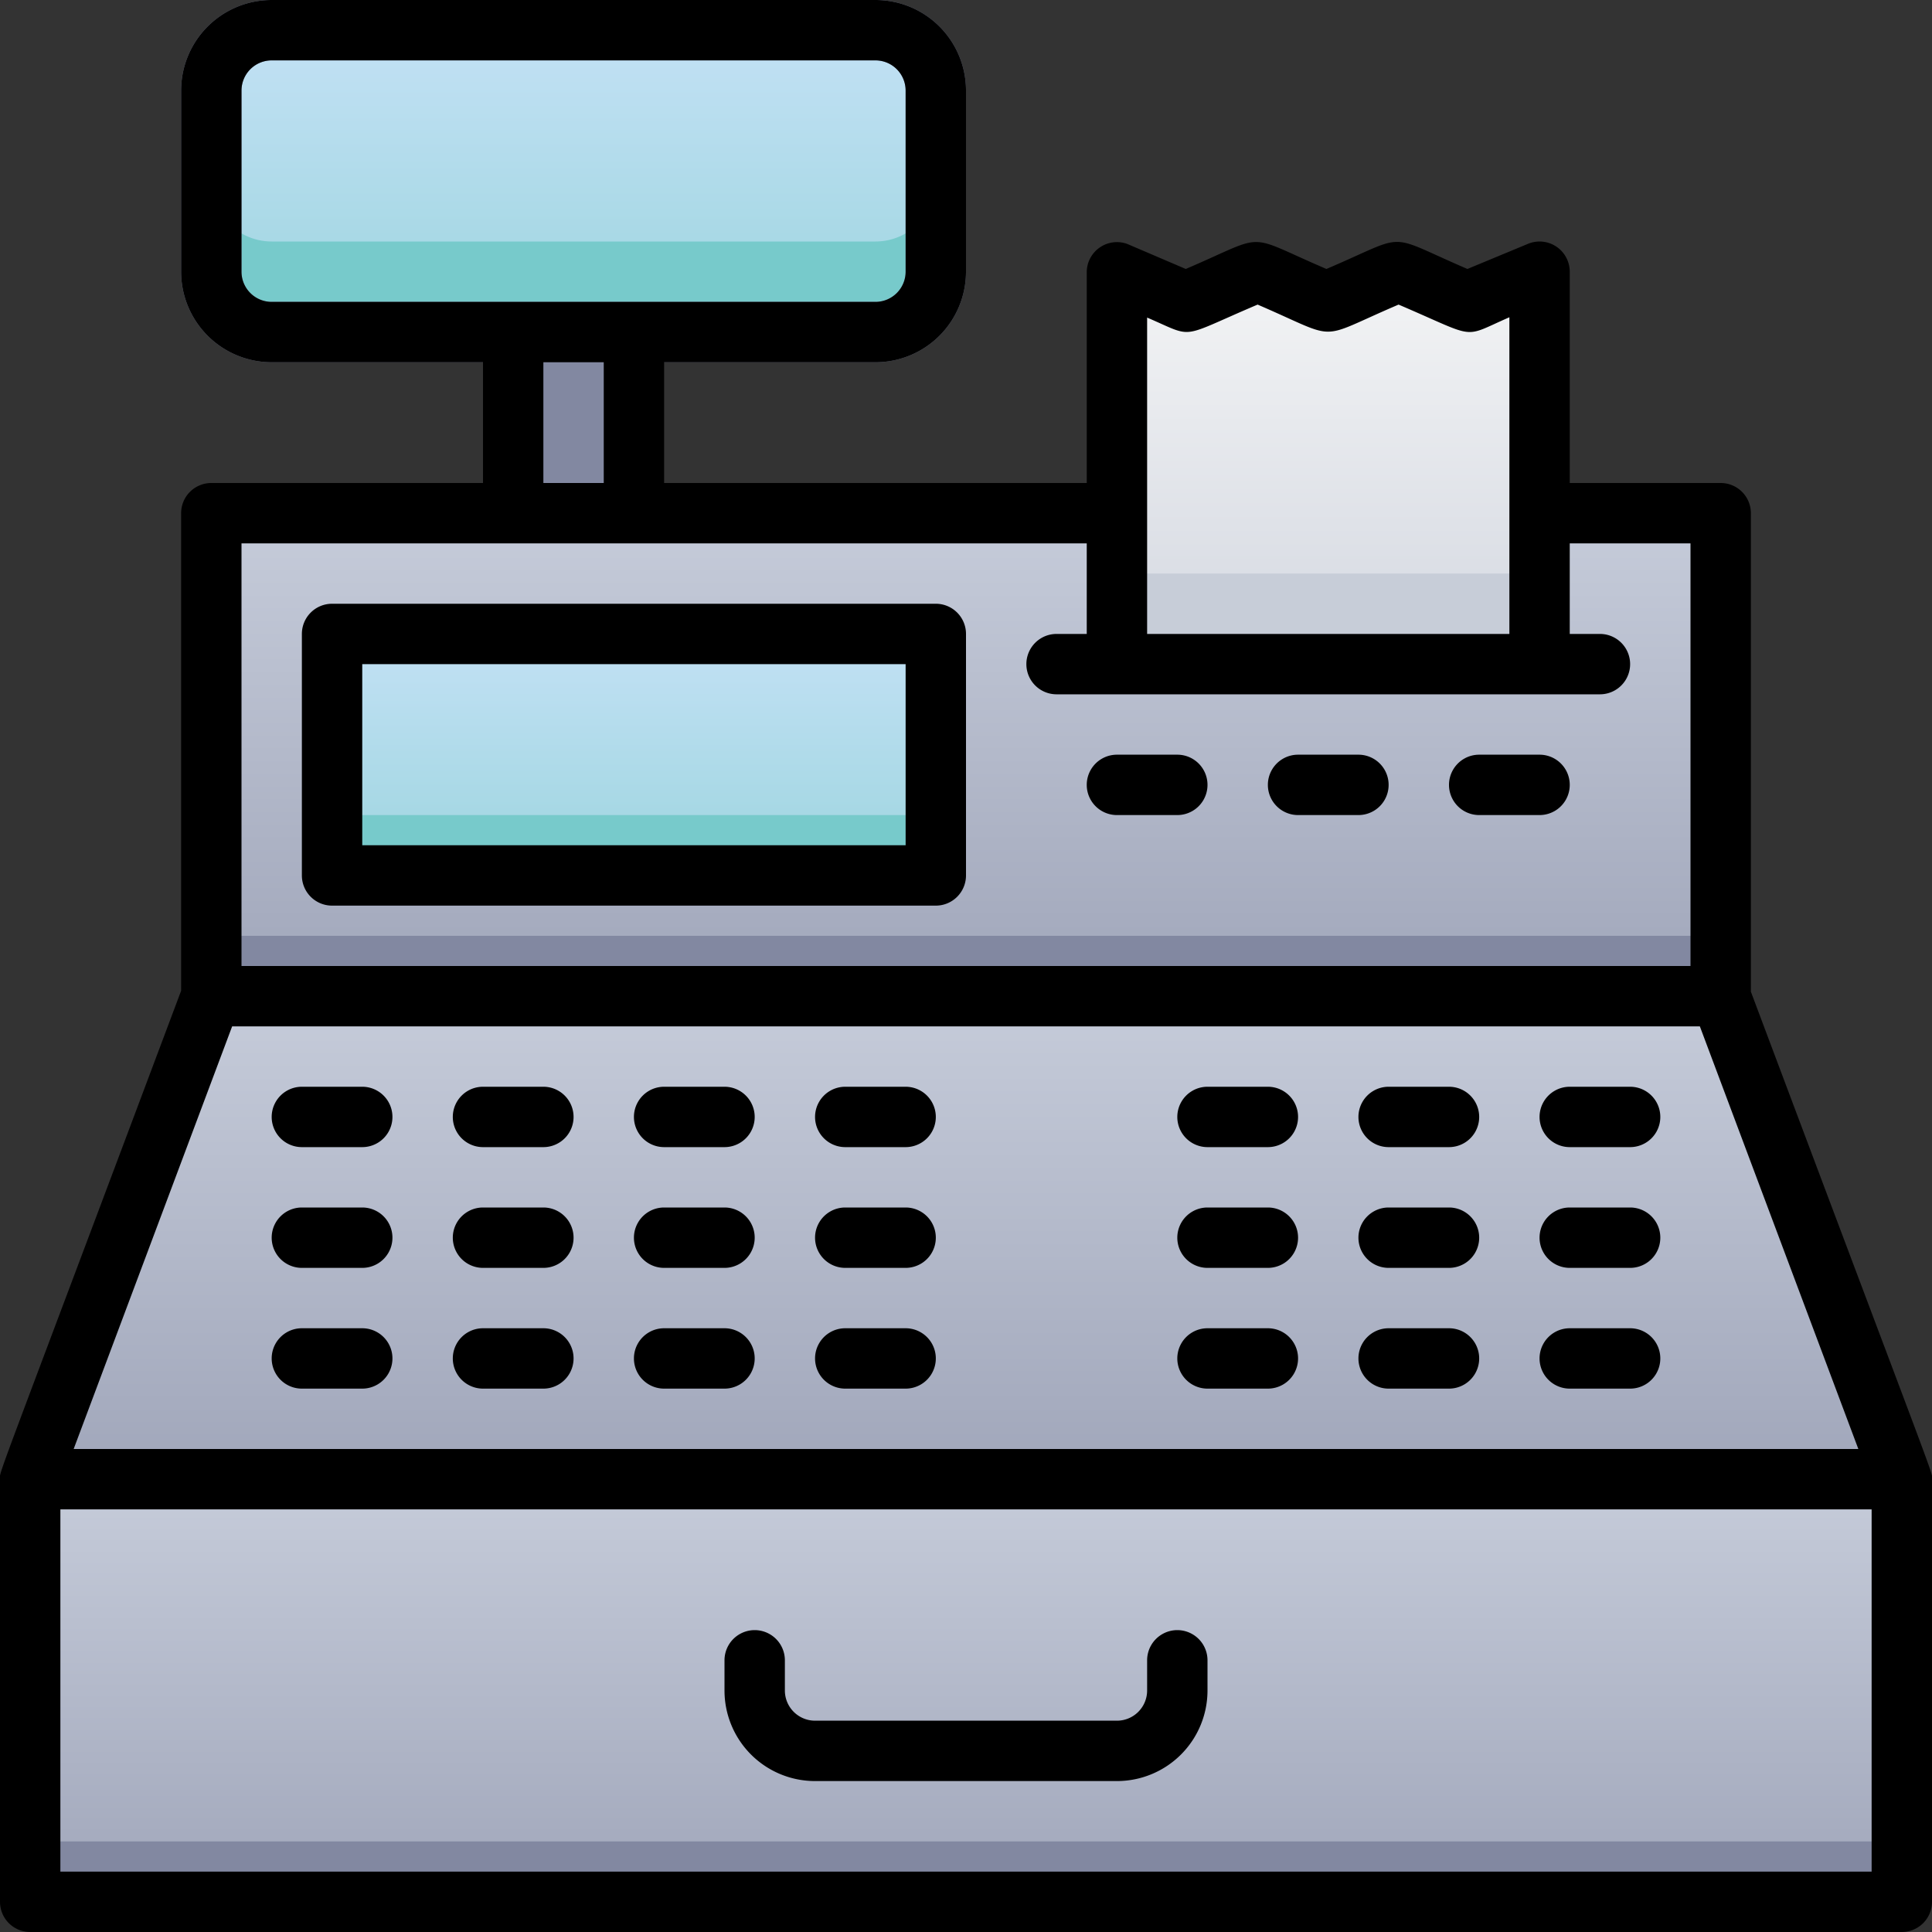 <svg xmlns="http://www.w3.org/2000/svg" xmlns:xlink="http://www.w3.org/1999/xlink" viewBox="0 0 64 64"><rect x="0" y="0" width="64" height="64" fill="#333333" stroke="none"/><defs><style>.cls-1{fill:url(#linear-gradient);}.cls-2{fill:#77cacb;}.cls-3{fill:url(#linear-gradient-3);}.cls-4{fill:#8288a1;}.cls-5{fill:url(#linear-gradient-4);}.cls-6{fill:url(#linear-gradient-5);}.cls-7{fill:url(#linear-gradient-6);}.cls-8{fill:url(#linear-gradient-7);}.cls-9{fill:#c7cdd8;}</style><linearGradient id="linear-gradient" x1="19" y1="11" x2="19" y2="1" gradientUnits="userSpaceOnUse"><stop offset="0" stop-color="#9dd5df"/><stop offset="1" stop-color="#c3e1f5"/></linearGradient><linearGradient id="linear-gradient-3" x1="32" y1="63" x2="32" y2="49" gradientUnits="userSpaceOnUse"><stop offset="0" stop-color="#a0a6ba"/><stop offset="1" stop-color="#c6ccda"/></linearGradient><linearGradient id="linear-gradient-4" x1="32" y1="33" x2="32" y2="17" xlink:href="#linear-gradient-3"/><linearGradient id="linear-gradient-5" x1="32" y1="49" x2="32" y2="33" xlink:href="#linear-gradient-3"/><linearGradient id="linear-gradient-6" x1="21" y1="29" x2="21" y2="21" xlink:href="#linear-gradient"/><linearGradient id="linear-gradient-7" x1="44" y1="22" x2="44" y2="9" gradientUnits="userSpaceOnUse"><stop offset="0" stop-color="#d4d8e1"/><stop offset="1" stop-color="#f3f4f5"/></linearGradient></defs><title>Cash Machine</title><g id="Cash_Machine" data-name="Cash Machine"><rect class="cls-1" x="7" y="1" width="24" height="10" rx="2"/><rect class="cls-1" x="7" y="1" width="24" height="10" rx="2"/><path class="cls-2" d="M31,6V9a2,2,0,0,1-2,2H9A2,2,0,0,1,7,9V6A2,2,0,0,0,9,8H29A2,2,0,0,0,31,6Z"/><rect class="cls-3" x="1" y="49" width="62" height="14"/><rect class="cls-4" x="1" y="61" width="62" height="2"/><polyline class="cls-5" points="51 17 57 17 57 33 7 33 7 17 37 17"/><polyline class="cls-4" points="51 31 57 31 57 33 7 33 7 31 37 31"/><polygon class="cls-6" points="63 49 1 49 7 33 57 33 63 49"/><rect class="cls-4" x="17" y="11" width="4" height="6"/><rect class="cls-7" x="11" y="21" width="20" height="8"/><rect class="cls-2" x="11" y="27" width="20" height="2"/><polygon class="cls-8" points="51 9 51 22 37 22 37 9 39.33 10 41.66 9 43.99 10 46.33 9 48.66 10 51 9"/><rect class="cls-9" x="37" y="19" width="14" height="3"/><path class="cls-4" d="M29,12H9A3,3,0,0,1,6,9V3A3,3,0,0,1,9,0H29a3,3,0,0,1,3,3V9A3,3,0,0,1,29,12ZM9,2A1,1,0,0,0,8,3V9a1,1,0,0,0,1,1H29a1,1,0,0,0,1-1V3a1,1,0,0,0-1-1Z"/><path d="M64,49c0-.29.39.87-6-16.15V17a1,1,0,0,0-1-1H52V9a1,1,0,0,0-1.39-.92l-2,.83c-2.79-1.2-1.88-1.19-4.67,0-2.78-1.19-1.88-1.19-4.66,0l-1.94-.83A1,1,0,0,0,36,9v7H22V12h7a3,3,0,0,0,3-3V3a3,3,0,0,0-3-3H9A3,3,0,0,0,6,3V9a3,3,0,0,0,3,3h7v4H7a1,1,0,0,0-1,1V32.82C-.36,49.77,0,48.69,0,49s0-1.75,0,14a1,1,0,0,0,1,1H63a1,1,0,0,0,1-1C64,47.22,64,49.14,64,49ZM38,10.52c1.61.69,1,.7,3.66-.43,2.79,1.2,1.88,1.19,4.67,0,2.67,1.14,2.06,1.12,3.67.42V21H38ZM8,9V3A1,1,0,0,1,9,2H29a1,1,0,0,1,1,1V9a1,1,0,0,1-1,1H9A1,1,0,0,1,8,9Zm10,3h2v4H18ZM8,18H36v3H35a1,1,0,0,0,0,2H53a1,1,0,0,0,0-2H52V18h4V32H8ZM7.69,34H56.31l5.25,14H2.44ZM62,62H2V50H62Z"/><path d="M31,20H11a1,1,0,0,0-1,1v8a1,1,0,0,0,1,1H31a1,1,0,0,0,1-1V21A1,1,0,0,0,31,20Zm-1,8H12V22H30Z"/><path d="M39,25H37a1,1,0,0,0,0,2h2A1,1,0,0,0,39,25Z"/><path d="M45,25H43a1,1,0,0,0,0,2h2A1,1,0,0,0,45,25Z"/><path d="M51,25H49a1,1,0,0,0,0,2h2A1,1,0,0,0,51,25Z"/><path d="M42,36H40a1,1,0,0,0,0,2h2A1,1,0,0,0,42,36Z"/><path d="M48,36H46a1,1,0,0,0,0,2h2A1,1,0,0,0,48,36Z"/><path d="M54,36H52a1,1,0,0,0,0,2h2A1,1,0,0,0,54,36Z"/><path d="M42,40H40a1,1,0,0,0,0,2h2A1,1,0,0,0,42,40Z"/><path d="M48,40H46a1,1,0,0,0,0,2h2A1,1,0,0,0,48,40Z"/><path d="M54,40H52a1,1,0,0,0,0,2h2A1,1,0,0,0,54,40Z"/><path d="M42,44H40a1,1,0,0,0,0,2h2A1,1,0,0,0,42,44Z"/><path d="M48,44H46a1,1,0,0,0,0,2h2A1,1,0,0,0,48,44Z"/><path d="M54,44H52a1,1,0,0,0,0,2h2A1,1,0,0,0,54,44Z"/><path d="M12,36H10a1,1,0,0,0,0,2h2A1,1,0,0,0,12,36Z"/><path d="M18,36H16a1,1,0,0,0,0,2h2A1,1,0,0,0,18,36Z"/><path d="M24,36H22a1,1,0,0,0,0,2h2A1,1,0,0,0,24,36Z"/><path d="M12,40H10a1,1,0,0,0,0,2h2A1,1,0,0,0,12,40Z"/><path d="M18,40H16a1,1,0,0,0,0,2h2A1,1,0,0,0,18,40Z"/><path d="M24,40H22a1,1,0,0,0,0,2h2A1,1,0,0,0,24,40Z"/><path d="M12,44H10a1,1,0,0,0,0,2h2A1,1,0,0,0,12,44Z"/><path d="M18,44H16a1,1,0,0,0,0,2h2A1,1,0,0,0,18,44Z"/><path d="M24,44H22a1,1,0,0,0,0,2h2A1,1,0,0,0,24,44Z"/><path d="M30,36H28a1,1,0,0,0,0,2h2A1,1,0,0,0,30,36Z"/><path d="M30,40H28a1,1,0,0,0,0,2h2A1,1,0,0,0,30,40Z"/><path d="M30,44H28a1,1,0,0,0,0,2h2A1,1,0,0,0,30,44Z"/><path d="M27,59H37a3,3,0,0,0,3-3V55a1,1,0,0,0-2,0v1a1,1,0,0,1-1,1H27a1,1,0,0,1-1-1V55a1,1,0,0,0-2,0v1A3,3,0,0,0,27,59Z"/></g></svg>